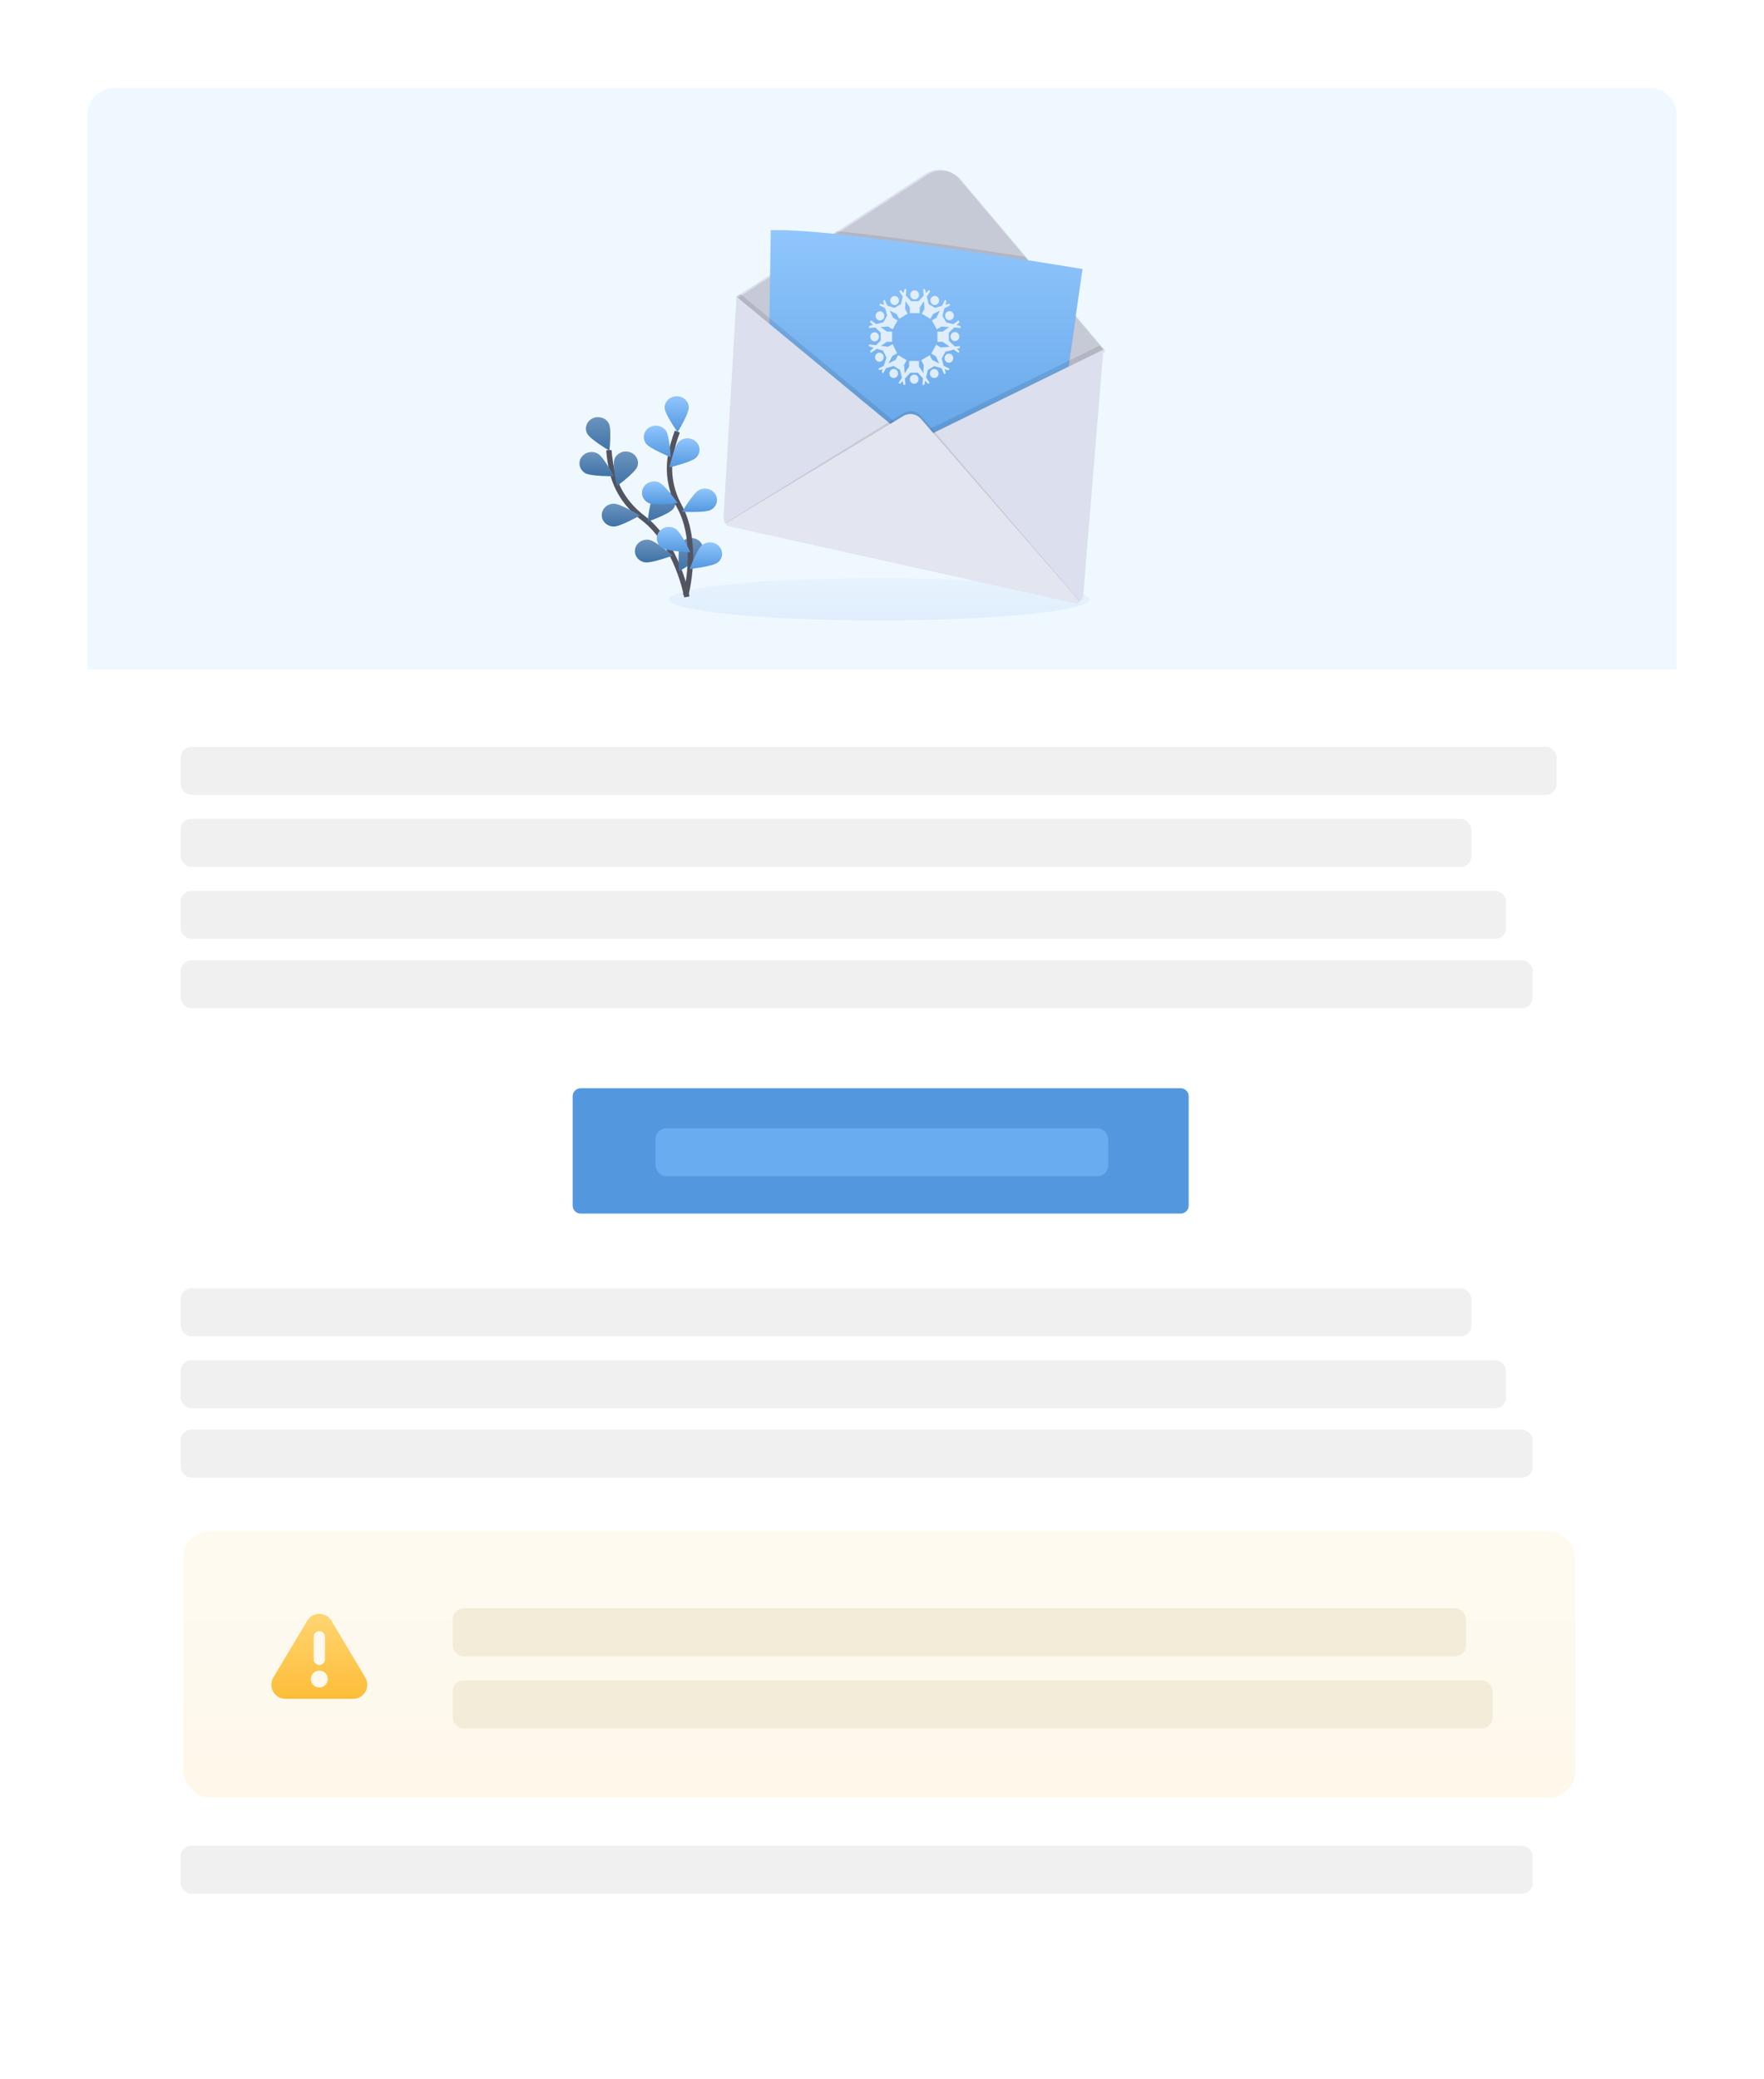 <svg width="404" height="476" viewBox="0 0 404 476" fill="none" xmlns="http://www.w3.org/2000/svg">
<g filter="url(#filter0_d_989_6755)">
<rect x="20" y="15" width="364" height="435.456" rx="6.107" fill="white"/>
<path d="M20 21.107C20 17.734 22.734 15 26.107 15H377.893C381.266 15 384 17.734 384 21.107V148.141H20V21.107Z" fill="#F0F8FF"/>
<mask id="mask0_989_6755" style="mask-type:alpha" maskUnits="userSpaceOnUse" x="20" y="15" width="364" height="134">
<path d="M20 21.107C20 17.734 22.734 15 26.107 15H377.893C381.266 15 384 17.734 384 21.107V148.141H20V21.107Z" fill="white"/>
</mask>
<g mask="url(#mask0_989_6755)">
<g clip-path="url(#clip0_989_6755)">
<path opacity="0.1" d="M201.374 136.909C227.98 136.909 249.548 134.734 249.548 132.051C249.548 129.368 227.98 127.193 201.374 127.193C174.768 127.193 153.2 129.368 153.2 132.051C153.2 134.734 174.768 136.909 201.374 136.909Z" fill="url(#paint0_linear_989_6755)"/>
<path d="M157.304 131.524C157.304 131.524 155.167 119.414 147.233 113.413C143.905 110.894 141.469 107.47 140.405 103.569C139.905 101.721 139.584 99.829 139.448 97.919" stroke="#535461" stroke-width="1.221" stroke-miterlimit="10"/>
<path d="M134.474 94.109C135.137 95.406 139.565 98.032 139.565 98.032C139.565 98.032 140.122 93.126 139.454 91.827C138.787 90.528 137.135 89.987 135.756 90.616C134.378 91.246 133.806 92.81 134.474 94.109Z" fill="url(#paint1_linear_989_6755)"/>
<path d="M134.051 103.187C135.36 103.935 140.586 103.868 140.586 103.868C140.586 103.868 138.228 99.464 136.924 98.717C135.62 97.97 133.915 98.364 133.123 99.599C132.331 100.833 132.744 102.44 134.051 103.187Z" fill="url(#paint2_linear_989_6755)"/>
<path d="M140.548 115.401C142.076 115.423 146.551 112.874 146.551 112.874C146.551 112.874 142.162 110.197 140.632 110.174C139.103 110.15 137.846 111.304 137.816 112.747C137.786 114.19 139.019 115.375 140.548 115.401Z" fill="url(#paint3_linear_989_6755)"/>
<path d="M147.666 123.592C149.167 123.858 154.035 122.059 154.035 122.059C154.035 122.059 150.188 118.715 148.688 118.454C147.189 118.192 145.739 119.116 145.457 120.541C145.176 121.966 146.163 123.326 147.666 123.592Z" fill="url(#paint4_linear_989_6755)"/>
<path d="M145.944 101.724C145.422 103.081 141.305 106.123 141.305 106.123C141.305 106.123 140.215 101.298 140.737 99.941C141.259 98.584 142.848 97.883 144.284 98.375C145.721 98.867 146.466 100.369 145.944 101.724Z" fill="url(#paint5_linear_989_6755)"/>
<path d="M154.141 111.407C153.213 112.555 148.322 114.295 148.322 114.295C148.322 114.295 148.819 109.382 149.74 108.235C150.206 107.679 150.864 107.319 151.583 107.227C152.303 107.135 153.03 107.317 153.621 107.738C153.908 107.936 154.15 108.191 154.333 108.487C154.517 108.783 154.636 109.114 154.685 109.458C154.734 109.803 154.711 110.154 154.617 110.49C154.524 110.825 154.362 111.137 154.141 111.407Z" fill="url(#paint6_linear_989_6755)"/>
<path d="M160.739 121.851C160.03 123.13 155.521 125.625 155.521 125.625C155.521 125.625 155.125 120.706 155.834 119.427C156.544 118.147 158.215 117.654 159.571 118.323C160.926 118.992 161.446 120.571 160.739 121.851Z" fill="url(#paint7_linear_989_6755)"/>
<path opacity="0.25" d="M134.474 94.109C135.137 95.406 139.565 98.032 139.565 98.032C139.565 98.032 140.122 93.126 139.454 91.827C138.787 90.528 137.135 89.987 135.756 90.616C134.378 91.246 133.806 92.81 134.474 94.109Z" fill="black"/>
<path opacity="0.25" d="M134.051 103.187C135.36 103.935 140.586 103.868 140.586 103.868C140.586 103.868 138.228 99.464 136.924 98.717C135.62 97.97 133.915 98.364 133.123 99.599C132.331 100.833 132.744 102.44 134.051 103.187Z" fill="black"/>
<path opacity="0.25" d="M140.548 115.401C142.076 115.423 146.551 112.874 146.551 112.874C146.551 112.874 142.162 110.197 140.632 110.174C139.103 110.15 137.846 111.304 137.816 112.747C137.786 114.19 139.019 115.375 140.548 115.401Z" fill="black"/>
<path opacity="0.25" d="M147.666 123.592C149.167 123.858 154.035 122.059 154.035 122.059C154.035 122.059 150.188 118.715 148.688 118.454C147.189 118.192 145.739 119.116 145.457 120.541C145.176 121.966 146.163 123.326 147.666 123.592Z" fill="black"/>
<path opacity="0.25" d="M145.944 101.724C145.422 103.081 141.305 106.123 141.305 106.123C141.305 106.123 140.215 101.298 140.737 99.941C141.259 98.584 142.848 97.883 144.284 98.375C145.721 98.867 146.466 100.369 145.944 101.724Z" fill="black"/>
<path opacity="0.25" d="M154.141 111.407C153.213 112.555 148.322 114.295 148.322 114.295C148.322 114.295 148.819 109.382 149.74 108.235C150.206 107.679 150.864 107.319 151.583 107.227C152.303 107.135 153.03 107.317 153.621 107.738C153.908 107.936 154.15 108.191 154.333 108.487C154.517 108.783 154.636 109.114 154.685 109.458C154.734 109.803 154.711 110.154 154.617 110.49C154.524 110.825 154.362 111.137 154.141 111.407Z" fill="black"/>
<path opacity="0.25" d="M160.739 121.851C160.03 123.13 155.521 125.625 155.521 125.625C155.521 125.625 155.125 120.706 155.834 119.427C156.544 118.147 158.215 117.654 159.571 118.323C160.926 118.992 161.446 120.571 160.739 121.851Z" fill="black"/>
<path d="M157.036 131.207C157.036 131.207 160.278 119.317 155.602 110.794C153.641 107.218 152.883 103.156 153.586 99.182C153.923 97.293 154.442 95.441 155.135 93.652" stroke="#535461" stroke-width="1.221" stroke-miterlimit="10"/>
<path d="M152.222 88.265C152.275 89.707 155.193 93.801 155.193 93.801C155.193 93.801 157.808 89.528 157.755 88.085C157.702 86.641 156.421 85.513 154.893 85.563C153.366 85.612 152.168 86.822 152.222 88.265Z" fill="url(#paint8_linear_989_6755)"/>
<path d="M147.941 96.404C148.816 97.587 153.621 99.525 153.621 99.525C153.621 99.525 153.356 94.598 152.481 93.413C152.038 92.839 151.396 92.454 150.681 92.333C149.966 92.213 149.233 92.368 148.627 92.765C148.333 92.95 148.08 93.194 147.884 93.481C147.688 93.768 147.554 94.093 147.489 94.434C147.425 94.776 147.432 95.127 147.51 95.466C147.587 95.805 147.734 96.124 147.941 96.404Z" fill="url(#paint9_linear_989_6755)"/>
<path d="M148.637 110.052C150.025 110.656 155.211 110.04 155.211 110.04C155.211 110.04 152.347 105.911 150.958 105.306C149.57 104.701 147.926 105.273 147.285 106.584C146.644 107.894 147.25 109.447 148.637 110.052Z" fill="url(#paint10_linear_989_6755)"/>
<path d="M151.627 120.266C152.888 121.085 158.109 121.302 158.109 121.302C158.109 121.302 156.025 116.777 154.766 115.96C154.159 115.565 153.425 115.414 152.711 115.536C151.997 115.659 151.356 116.047 150.917 116.623C150.71 116.904 150.564 117.225 150.488 117.565C150.411 117.906 150.406 118.258 150.473 118.601C150.54 118.943 150.677 119.268 150.876 119.555C151.074 119.841 151.33 120.084 151.627 120.266Z" fill="url(#paint11_linear_989_6755)"/>
<path d="M159.441 99.616C158.381 100.657 153.311 101.865 153.311 101.865C153.311 101.865 154.386 97.035 155.445 95.994C155.969 95.492 156.663 95.206 157.388 95.192C158.114 95.179 158.818 95.439 159.36 95.921C159.621 96.151 159.831 96.432 159.977 96.747C160.124 97.062 160.203 97.404 160.211 97.751C160.219 98.098 160.154 98.443 160.022 98.764C159.889 99.085 159.692 99.376 159.441 99.616Z" fill="url(#paint12_linear_989_6755)"/>
<path d="M162.772 111.604C161.431 112.298 156.214 112.018 156.214 112.018C156.214 112.018 158.77 107.71 160.111 107.021C161.451 106.332 163.135 106.791 163.869 108.056C164.603 109.322 164.119 110.91 162.772 111.604Z" fill="url(#paint13_linear_989_6755)"/>
<path d="M164.328 123.676C163.13 124.574 157.937 125.131 157.937 125.131C157.937 125.131 159.687 120.48 160.885 119.582C161.467 119.15 162.191 118.953 162.912 119.032C163.633 119.11 164.297 119.457 164.773 120.004C164.998 120.269 165.166 120.577 165.266 120.91C165.366 121.243 165.396 121.593 165.354 121.938C165.312 122.283 165.2 122.615 165.023 122.914C164.846 123.213 164.609 123.473 164.328 123.676Z" fill="url(#paint14_linear_989_6755)"/>
<g opacity="0.1">
<path opacity="0.1" d="M265.883 36.094C266.062 35.634 265.592 35.183 265.531 34.689C265.468 34.829 265.441 34.981 265.453 35.133C265.484 35.505 265.757 35.851 265.83 36.195C265.851 36.163 265.869 36.13 265.883 36.094Z" fill="black"/>
</g>
<path d="M243.434 54.863C243.467 54.863 243.493 54.837 243.493 54.804C243.493 54.771 243.467 54.745 243.434 54.745C243.401 54.745 243.375 54.771 243.375 54.804C243.375 54.837 243.401 54.863 243.434 54.863Z" fill="#E6E8EC"/>
<path d="M211.995 34.643L168.665 62.754L196.942 113.753C197.074 113.992 197.254 114.2 197.471 114.366C197.688 114.531 197.936 114.65 198.201 114.714L223.822 120.964C224.261 121.07 224.723 121.023 225.131 120.829C225.539 120.636 225.869 120.309 226.065 119.902L238.773 93.499L252.701 74.881L219.65 35.778C218.73 34.691 217.445 33.975 216.036 33.767C214.627 33.558 213.19 33.869 211.995 34.643Z" fill="#DCDFED"/>
<path opacity="0.1" d="M253.142 75.101L253.019 75.267L244.861 86.174L244.713 86.371L239.214 93.723L228.345 116.308L228.04 116.939L226.506 120.125C226.31 120.533 225.979 120.861 225.57 121.054C225.161 121.247 224.699 121.294 224.259 121.187L198.639 114.934C198.374 114.87 198.125 114.751 197.908 114.586C197.691 114.42 197.511 114.212 197.379 113.973L194.915 109.538L194.473 108.739L176.69 76.652L176.537 76.378L169.104 62.974L170.002 62.391L176.811 57.975L176.968 57.873L191.305 48.571L192.21 47.984L212.432 34.863C213.628 34.088 215.065 33.775 216.475 33.984C217.885 34.193 219.17 34.908 220.09 35.997L235.168 53.841L235.831 54.637L246.774 67.584L246.834 67.655L252.337 74.163L253.029 74.983L253.142 75.101Z" fill="black"/>
<path opacity="0.1" d="M246.41 67.435L245.074 76.713L244.672 79.513L244.442 85.478L244.423 85.944L243.225 117.11C243.214 117.399 243.139 117.682 243.006 117.939C242.873 118.196 242.685 118.421 242.456 118.597C242.227 118.774 241.962 118.898 241.679 118.961C241.397 119.024 241.104 119.023 240.821 118.961L227.907 116.078L227.768 116.046L194.649 108.655L194.041 108.519L175.833 104.453L176.251 76.432L176.264 75.496L176.39 67.014L176.529 57.652L190.866 48.351L191.771 47.764C205.069 49.128 222.755 51.751 234.735 53.621L235.398 54.416L246.334 67.364L246.41 67.435Z" fill="black"/>
<path d="M247.923 56.432L246.35 67.368L244.909 77.382L244.506 80.176L244.276 86.141L243.06 117.772C243.048 118.061 242.973 118.344 242.84 118.601C242.707 118.859 242.52 119.083 242.29 119.26C242.061 119.436 241.796 119.56 241.513 119.623C241.231 119.686 240.938 119.686 240.656 119.623L227.603 116.708L194.483 109.317L175.667 105.115L176.098 76.158L176.224 67.676L176.372 57.755L176.522 47.55C179.634 47.402 184.754 47.735 190.866 48.35C204.552 49.724 223.209 52.502 235.407 54.416C242.876 55.587 247.923 56.432 247.923 56.432Z" fill="url(#paint15_linear_989_6755)"/>
<path opacity="0.1" d="M251.912 73.943L244.909 77.378L209.165 94.907L176.224 67.683L169.565 62.171L168.667 62.754L176.1 76.158L175.669 105.116L194.485 109.318L196.943 113.753C197.075 113.992 197.255 114.2 197.472 114.366C197.689 114.531 197.938 114.65 198.203 114.714L223.823 120.964C224.262 121.07 224.724 121.022 225.132 120.829C225.54 120.635 225.869 120.308 226.065 119.902L227.599 116.716L240.652 119.63C240.935 119.693 241.228 119.693 241.51 119.63C241.792 119.567 242.058 119.443 242.287 119.267C242.516 119.09 242.704 118.866 242.837 118.609C242.97 118.351 243.045 118.068 243.056 117.779L244.273 86.147L252.579 75.046L252.602 74.766L251.912 73.943Z" fill="black"/>
<path d="M168.665 62.754L165.711 113.344C165.684 113.812 165.824 114.275 166.107 114.649C166.389 115.023 166.796 115.285 167.254 115.387L245.711 132.809C245.986 132.869 246.271 132.87 246.546 132.811C246.821 132.752 247.081 132.635 247.307 132.468C247.534 132.3 247.722 132.086 247.859 131.84C247.996 131.594 248.079 131.322 248.102 131.041L252.7 74.881L209.165 96.233L168.665 62.754Z" fill="#DCDFED"/>
<path opacity="0.1" d="M166.251 114.502L207.011 89.355C207.614 88.989 208.328 88.848 209.025 88.957C209.722 89.066 210.359 89.418 210.822 89.951L247.303 132.499C247.436 132.651 247.5 132.542 247.303 132.499L166.251 114.502C166.019 114.45 166.049 114.623 166.251 114.502Z" fill="black"/>
<path d="M166.543 114.46L206.882 90.093C207.519 89.707 208.272 89.56 209.008 89.675C209.744 89.791 210.416 90.163 210.904 90.725L247.056 132.302C247.116 132.371 247.153 132.457 247.161 132.548C247.169 132.64 247.148 132.731 247.101 132.81C247.054 132.888 246.984 132.95 246.9 132.987C246.816 133.023 246.723 133.032 246.634 133.013L166.674 115.257C166.589 115.239 166.511 115.195 166.451 115.132C166.391 115.069 166.351 114.989 166.337 114.903C166.323 114.817 166.335 114.729 166.372 114.65C166.408 114.571 166.468 114.505 166.543 114.46Z" fill="#E3E5F1"/>
<path d="M207.579 61L207.161 61.044L206.944 61.955L206.317 61.286L205.916 61.459L206.752 62.746L206.351 64.442L205.607 64.895L204.872 65.338L203.243 64.851L202.591 63.457L202.249 63.718L202.5 64.623L201.63 64.362L201.373 64.727L202.718 65.406L203.178 67.085L202.75 67.872L202.324 68.629L200.686 69.055L199.451 68.194L199.283 68.603L199.935 69.255L199.06 69.481L199.008 69.925L200.495 69.821L201.707 71.03V72.813L200.629 73.892L199 73.692L199.025 74.127L200.069 74.457L199.284 75.24L199.451 75.658L200.821 74.693L202.25 75.145L202.642 75.946L203.027 76.728L202.409 78.605L201.148 79.248L201.398 79.596L202.15 79.37L201.931 80.041L202.265 80.337L202.892 79.154L204.638 78.632L205.382 79.084L206.119 79.52L206.551 81.328L205.766 82.537L206.151 82.711L206.727 82.085L206.927 82.92L207.361 82.981L207.262 81.511L208.49 80.188H210.202L211.37 81.46L211.27 83L211.688 82.956L211.905 82.045L212.532 82.714L212.933 82.541L212.097 81.254L212.509 79.558L213.253 79.105L213.988 78.671L215.617 79.157L216.269 80.54L216.603 80.28L216.352 79.375L217.221 79.636L217.479 79.27L216.133 78.592L215.675 76.911L216.107 76.136L216.525 75.371L218.43 74.875L219.549 75.658L219.725 75.258L219.158 74.684L219.794 74.52L219.852 74.076L218.64 74.163L217.302 72.822V71.048L218.521 69.821L220 69.926L219.949 69.491L219.073 69.265L219.727 68.612L219.551 68.194L218.315 69.063L216.686 68.646L216.262 67.872L215.835 67.107L216.303 65.41L217.632 64.732L217.381 64.375L216.512 64.636L216.762 63.732L216.42 63.464L215.768 64.858L214.147 65.344L213.404 64.901L212.669 64.457L212.259 62.742L213.087 61.463L212.702 61.289L212.076 61.968L211.858 61.056L211.424 61.003L211.533 62.551L210.361 63.81H208.657L207.479 62.54L207.579 61ZM209.476 61.314C209.211 61.314 208.957 61.423 208.77 61.618C208.582 61.813 208.477 62.077 208.477 62.353C208.477 62.629 208.582 62.893 208.77 63.088C208.957 63.283 209.211 63.393 209.476 63.393C209.607 63.393 209.736 63.366 209.858 63.313C209.979 63.261 210.089 63.185 210.181 63.088C210.274 62.992 210.348 62.877 210.398 62.751C210.448 62.625 210.474 62.49 210.474 62.353C210.474 62.217 210.448 62.081 210.398 61.955C210.348 61.829 210.274 61.715 210.181 61.618C210.089 61.522 209.979 61.445 209.858 61.393C209.736 61.34 209.607 61.314 209.476 61.314ZM214.012 62.584C213.851 62.595 213.694 62.648 213.557 62.737C213.42 62.827 213.307 62.95 213.227 63.097C213.092 63.334 213.053 63.618 213.119 63.886C213.184 64.153 213.349 64.382 213.578 64.523C213.809 64.661 214.084 64.698 214.342 64.627C214.6 64.555 214.821 64.38 214.956 64.14C215.043 63.976 215.087 63.79 215.082 63.602C215.076 63.414 215.023 63.231 214.926 63.072C214.83 62.913 214.694 62.784 214.533 62.699C214.372 62.613 214.192 62.574 214.012 62.586V62.584ZM204.763 62.609C204.631 62.63 204.503 62.677 204.388 62.749C204.274 62.816 204.174 62.905 204.094 63.013C204.014 63.12 203.956 63.242 203.922 63.374C203.887 63.505 203.878 63.641 203.895 63.776C203.912 63.911 203.955 64.041 204.02 64.158C204.11 64.321 204.24 64.455 204.398 64.547C204.555 64.638 204.733 64.684 204.914 64.678C205.094 64.672 205.269 64.616 205.421 64.515C205.573 64.414 205.696 64.272 205.776 64.104C205.857 63.937 205.892 63.749 205.879 63.562C205.865 63.375 205.803 63.195 205.699 63.041C205.595 62.888 205.453 62.767 205.289 62.691C205.124 62.615 204.942 62.587 204.763 62.609ZM207.395 63.749L208.389 65.272L208.381 66.524H210.628V65.272L211.607 63.749L211.731 65.585L211.121 66.657L213.077 67.831L213.678 66.752L215.258 65.952L214.48 67.594L213.435 68.212L214.562 70.238L215.598 69.612L217.361 69.734L215.901 70.767L214.698 70.75V73.098H215.901L217.53 74.238L215.45 74.395L214.413 73.762L213.285 75.799L214.33 76.416L215.107 78.069L213.511 77.26L212.926 76.173L210.969 77.347L211.571 78.426L211.454 80.252L210.468 78.731L210.476 77.486H208.222V78.731L207.178 80.347L207.045 78.398L207.655 77.32L205.707 76.145L205.105 77.233L203.468 78.067L204.394 76.311L205.473 75.753L204.444 73.665L203.374 74.23L201.762 74.03L203.107 73.091L204.31 73.1V70.752H203.109L201.647 69.733L203.41 69.603L204.44 70.238L205.568 68.211L204.532 67.585L203.753 65.942L205.34 66.743L205.933 67.83L207.88 66.656L207.278 65.577L207.395 63.75V63.749ZM217.529 66.081C217.306 66.062 217.083 66.123 216.897 66.251C216.71 66.38 216.571 66.571 216.5 66.792C216.429 67.013 216.432 67.252 216.507 67.472C216.582 67.692 216.726 67.879 216.915 68.003C217.105 68.128 217.328 68.183 217.551 68.16C217.774 68.136 217.983 68.036 218.144 67.875C218.306 67.714 218.411 67.501 218.443 67.27C218.475 67.04 218.432 66.804 218.321 66.602C218.24 66.454 218.126 66.329 217.988 66.238C217.85 66.147 217.692 66.093 217.529 66.081ZM201.455 66.115C201.291 66.13 201.133 66.186 200.995 66.279C200.857 66.371 200.743 66.497 200.661 66.646C200.595 66.763 200.552 66.892 200.535 67.027C200.517 67.161 200.525 67.298 200.559 67.429C200.592 67.56 200.651 67.683 200.73 67.79C200.81 67.898 200.909 67.988 201.022 68.055C201.136 68.127 201.262 68.175 201.394 68.196C201.525 68.217 201.66 68.21 201.789 68.176C201.918 68.141 202.039 68.081 202.146 67.997C202.252 67.914 202.341 67.809 202.408 67.689C202.475 67.569 202.518 67.436 202.535 67.299C202.552 67.161 202.542 67.021 202.506 66.888C202.471 66.754 202.41 66.629 202.327 66.52C202.244 66.412 202.142 66.321 202.025 66.254C201.854 66.15 201.656 66.101 201.459 66.115H201.455ZM218.707 70.865C218.576 70.864 218.446 70.89 218.324 70.942C218.203 70.993 218.092 71.069 217.999 71.166C217.906 71.262 217.831 71.376 217.781 71.502C217.73 71.628 217.704 71.764 217.703 71.9C217.703 72.176 217.808 72.44 217.996 72.635C218.183 72.83 218.437 72.94 218.701 72.94C218.966 72.94 219.22 72.83 219.407 72.635C219.595 72.44 219.7 72.176 219.7 71.9C219.7 71.764 219.675 71.63 219.625 71.504C219.575 71.378 219.502 71.264 219.41 71.168C219.318 71.072 219.208 70.995 219.088 70.943C218.967 70.891 218.838 70.864 218.707 70.865ZM200.301 70.909C200.103 70.909 199.911 70.971 199.747 71.085C199.584 71.2 199.457 71.362 199.382 71.552C199.307 71.742 199.287 71.951 199.326 72.152C199.364 72.353 199.459 72.538 199.599 72.683C199.738 72.828 199.916 72.927 200.109 72.967C200.302 73.007 200.503 72.987 200.685 72.909C200.867 72.831 201.023 72.698 201.133 72.528C201.243 72.358 201.302 72.157 201.303 71.952C201.304 71.815 201.278 71.679 201.228 71.552C201.178 71.425 201.104 71.31 201.011 71.213C200.917 71.116 200.807 71.039 200.685 70.987C200.563 70.935 200.432 70.908 200.301 70.909ZM201.32 75.589C201.188 75.599 201.06 75.637 200.944 75.701C200.827 75.764 200.724 75.85 200.64 75.954C200.555 76.059 200.491 76.18 200.452 76.31C200.412 76.44 200.398 76.577 200.409 76.713C200.42 76.849 200.457 76.981 200.518 77.102C200.576 77.223 200.656 77.331 200.755 77.42C200.853 77.508 200.968 77.575 201.091 77.618C201.215 77.66 201.345 77.676 201.475 77.665C201.604 77.654 201.731 77.617 201.846 77.554C202.053 77.447 202.218 77.267 202.312 77.046C202.406 76.826 202.424 76.578 202.361 76.346C202.299 76.113 202.161 75.911 201.971 75.772C201.781 75.634 201.551 75.569 201.32 75.589ZM217.26 75.803C217.02 75.819 216.794 75.924 216.622 76.099C216.45 76.273 216.344 76.507 216.324 76.756C216.304 77.006 216.37 77.254 216.511 77.457C216.652 77.66 216.858 77.803 217.092 77.861C217.326 77.918 217.572 77.886 217.786 77.771C217.999 77.655 218.165 77.464 218.254 77.231C218.343 76.999 218.349 76.741 218.27 76.504C218.192 76.268 218.035 76.068 217.827 75.942C217.656 75.84 217.459 75.793 217.262 75.806L217.26 75.803ZM204.63 79.32C204.415 79.335 204.211 79.421 204.048 79.566C203.884 79.711 203.77 79.907 203.722 80.125C203.674 80.343 203.695 80.571 203.782 80.775C203.869 80.98 204.017 81.15 204.204 81.26C204.317 81.328 204.441 81.372 204.571 81.39C204.7 81.407 204.831 81.398 204.957 81.362C205.083 81.327 205.201 81.266 205.304 81.182C205.407 81.099 205.493 80.995 205.557 80.877C205.691 80.638 205.728 80.354 205.66 80.086C205.592 79.819 205.426 79.59 205.197 79.451C205.025 79.349 204.828 79.303 204.631 79.32H204.63ZM213.846 79.32C213.713 79.337 213.586 79.381 213.47 79.451C213.239 79.591 213.072 79.821 213.003 80.09C212.934 80.359 212.97 80.645 213.102 80.886C213.238 81.124 213.458 81.295 213.715 81.364C213.972 81.432 214.244 81.392 214.472 81.251C214.585 81.184 214.685 81.094 214.764 80.987C214.844 80.879 214.902 80.756 214.935 80.625C214.969 80.494 214.977 80.357 214.959 80.223C214.942 80.088 214.899 79.959 214.833 79.842C214.735 79.664 214.59 79.519 214.414 79.427C214.238 79.334 214.04 79.297 213.845 79.32H213.846ZM209.376 80.607C209.11 80.609 208.855 80.721 208.667 80.918C208.479 81.116 208.374 81.382 208.374 81.66C208.374 81.936 208.479 82.2 208.666 82.395C208.853 82.59 209.107 82.699 209.372 82.699C209.637 82.699 209.891 82.59 210.078 82.395C210.265 82.2 210.37 81.936 210.37 81.66C210.372 81.383 210.268 81.117 210.081 80.92C209.895 80.723 209.641 80.61 209.375 80.607L209.376 80.607Z" fill="white" fill-opacity="0.76"/>
</g>
</g>
<rect opacity="0.1" x="41.987" y="345.409" width="318.805" height="61.074" rx="6.107" fill="url(#paint16_linear_989_6755)"/>
<g clip-path="url(#clip1_989_6755)">
<path d="M83.67 378.969L75.906 365.966C75.32 364.978 74.283 364.388 73.134 364.388C71.984 364.388 70.948 364.978 70.361 365.966L62.598 378.969C61.999 379.978 61.987 381.19 62.568 382.21C63.149 383.231 64.196 383.84 65.37 383.84H80.897C82.071 383.84 83.119 383.231 83.7 382.21C84.28 381.19 84.269 379.978 83.67 378.969ZM73.134 368.364C73.846 368.364 74.423 368.941 74.423 369.653V374.812C74.423 375.524 73.846 376.102 73.134 376.102C72.421 376.102 71.844 375.524 71.844 374.812V369.653C71.844 368.941 72.421 368.364 73.134 368.364ZM73.134 381.26C72.067 381.26 71.199 380.393 71.199 379.326C71.199 378.259 72.067 377.391 73.134 377.391C74.201 377.391 75.068 378.259 75.068 379.326C75.068 380.393 74.201 381.26 73.134 381.26Z" fill="url(#paint17_linear_989_6755)"/>
</g>
<rect x="103.671" y="363.121" width="232.081" height="10.993" rx="2.443" fill="#F3ECD9"/>
<rect x="103.671" y="379.611" width="238.188" height="10.993" rx="2.443" fill="#F3ECD9"/>
<rect x="41.376" y="165.853" width="315.141" height="10.993" rx="2.443" fill="#F0F0F0"/>
<rect x="41.376" y="182.343" width="295.597" height="10.993" rx="2.443" fill="#F0F0F0"/>
<rect x="41.376" y="289.833" width="295.597" height="10.993" rx="2.443" fill="#F0F0F0"/>
<rect x="41.376" y="214.712" width="309.644" height="10.993" rx="2.443" fill="#F0F0F0"/>
<rect x="41.376" y="322.202" width="309.644" height="10.993" rx="2.443" fill="#F0F0F0"/>
<rect x="41.376" y="417.476" width="309.644" height="10.993" rx="2.443" fill="#F0F0F0"/>
<rect x="41.376" y="198.833" width="303.537" height="10.993" rx="2.443" fill="#F0F0F0"/>
<rect x="41.376" y="306.323" width="303.537" height="10.993" rx="2.443" fill="#F0F0F0"/>
<path d="M131.154 245.859C131.154 244.847 131.975 244.027 132.987 244.027H270.403C271.415 244.027 272.235 244.847 272.235 245.859V270.899C272.235 271.911 271.415 272.731 270.403 272.731H132.987C131.975 272.731 131.154 271.911 131.154 270.899V245.859Z" fill="#5398DF"/>
<rect x="150.146" y="253.188" width="103.64" height="10.993" rx="2.443" fill="#6AACF0"/>
</g>
<defs>
<filter id="filter0_d_989_6755" x="0" y="0.17" width="404" height="475.456" filterUnits="userSpaceOnUse" color-interpolation-filters="sRGB">
<feFlood flood-opacity="0" result="BackgroundImageFix"/>
<feColorMatrix in="SourceAlpha" type="matrix" values="0 0 0 0 0 0 0 0 0 0 0 0 0 0 0 0 0 0 127 0" result="hardAlpha"/>
<feOffset dy="5.17"/>
<feGaussianBlur stdDeviation="10"/>
<feColorMatrix type="matrix" values="0 0 0 0 0.925 0 0 0 0 0.912 0 0 0 0 0.906 0 0 0 0.25 0"/>
<feBlend mode="normal" in2="BackgroundImageFix" result="effect1_dropShadow_989_6755"/>
<feBlend mode="normal" in="SourceGraphic" in2="effect1_dropShadow_989_6755" result="shape"/>
</filter>
<linearGradient id="paint0_linear_989_6755" x1="201.374" y1="127.193" x2="201.374" y2="136.909" gradientUnits="userSpaceOnUse">
<stop stop-color="#90C6FD"/>
<stop offset="1" stop-color="#5398DF"/>
</linearGradient>
<linearGradient id="paint1_linear_989_6755" x1="136.989" y1="90.354" x2="136.989" y2="98.032" gradientUnits="userSpaceOnUse">
<stop stop-color="#90C6FD"/>
<stop offset="1" stop-color="#5398DF"/>
</linearGradient>
<linearGradient id="paint2_linear_989_6755" x1="136.654" y1="98.339" x2="136.654" y2="103.87" gradientUnits="userSpaceOnUse">
<stop stop-color="#90C6FD"/>
<stop offset="1" stop-color="#5398DF"/>
</linearGradient>
<linearGradient id="paint3_linear_989_6755" x1="142.183" y1="110.173" x2="142.183" y2="115.401" gradientUnits="userSpaceOnUse">
<stop stop-color="#90C6FD"/>
<stop offset="1" stop-color="#5398DF"/>
</linearGradient>
<linearGradient id="paint4_linear_989_6755" x1="149.722" y1="118.409" x2="149.722" y2="123.619" gradientUnits="userSpaceOnUse">
<stop stop-color="#90C6FD"/>
<stop offset="1" stop-color="#5398DF"/>
</linearGradient>
<linearGradient id="paint5_linear_989_6755" x1="143.353" y1="98.218" x2="143.353" y2="106.123" gradientUnits="userSpaceOnUse">
<stop stop-color="#90C6FD"/>
<stop offset="1" stop-color="#5398DF"/>
</linearGradient>
<linearGradient id="paint6_linear_989_6755" x1="151.516" y1="107.203" x2="151.516" y2="114.295" gradientUnits="userSpaceOnUse">
<stop stop-color="#90C6FD"/>
<stop offset="1" stop-color="#5398DF"/>
</linearGradient>
<linearGradient id="paint7_linear_989_6755" x1="158.233" y1="118.024" x2="158.233" y2="125.625" gradientUnits="userSpaceOnUse">
<stop stop-color="#90C6FD"/>
<stop offset="1" stop-color="#5398DF"/>
</linearGradient>
<linearGradient id="paint8_linear_989_6755" x1="154.988" y1="85.561" x2="154.988" y2="93.801" gradientUnits="userSpaceOnUse">
<stop stop-color="#90C6FD"/>
<stop offset="1" stop-color="#5398DF"/>
</linearGradient>
<linearGradient id="paint9_linear_989_6755" x1="150.533" y1="92.294" x2="150.533" y2="99.525" gradientUnits="userSpaceOnUse">
<stop stop-color="#90C6FD"/>
<stop offset="1" stop-color="#5398DF"/>
</linearGradient>
<linearGradient id="paint10_linear_989_6755" x1="151.12" y1="105.065" x2="151.12" y2="110.317" gradientUnits="userSpaceOnUse">
<stop stop-color="#90C6FD"/>
<stop offset="1" stop-color="#5398DF"/>
</linearGradient>
<linearGradient id="paint11_linear_989_6755" x1="154.268" y1="115.495" x2="154.268" y2="121.302" gradientUnits="userSpaceOnUse">
<stop stop-color="#90C6FD"/>
<stop offset="1" stop-color="#5398DF"/>
</linearGradient>
<linearGradient id="paint12_linear_989_6755" x1="156.761" y1="95.192" x2="156.761" y2="101.865" gradientUnits="userSpaceOnUse">
<stop stop-color="#90C6FD"/>
<stop offset="1" stop-color="#5398DF"/>
</linearGradient>
<linearGradient id="paint13_linear_989_6755" x1="160.212" y1="106.701" x2="160.212" y2="112.074" gradientUnits="userSpaceOnUse">
<stop stop-color="#90C6FD"/>
<stop offset="1" stop-color="#5398DF"/>
</linearGradient>
<linearGradient id="paint14_linear_989_6755" x1="161.655" y1="119.015" x2="161.655" y2="125.131" gradientUnits="userSpaceOnUse">
<stop stop-color="#90C6FD"/>
<stop offset="1" stop-color="#5398DF"/>
</linearGradient>
<linearGradient id="paint15_linear_989_6755" x1="211.795" y1="47.515" x2="211.795" y2="119.67" gradientUnits="userSpaceOnUse">
<stop stop-color="#90C6FD"/>
<stop offset="1" stop-color="#5398DF"/>
</linearGradient>
<linearGradient id="paint16_linear_989_6755" x1="201.389" y1="345.409" x2="201.389" y2="406.483" gradientUnits="userSpaceOnUse">
<stop stop-color="#FFD572"/>
<stop offset="1" stop-color="#FEBD38"/>
</linearGradient>
<linearGradient id="paint17_linear_989_6755" x1="73.134" y1="364.388" x2="73.134" y2="383.84" gradientUnits="userSpaceOnUse">
<stop stop-color="#FFD572"/>
<stop offset="1" stop-color="#FEBD38"/>
</linearGradient>
<clipPath id="clip0_989_6755">
<rect width="171.48" height="137.789" fill="white" transform="translate(129.225 -0.879)"/>
</clipPath>
<clipPath id="clip1_989_6755">
<rect width="21.987" height="21.987" fill="white" transform="translate(62.141 363.121)"/>
</clipPath>
</defs>
</svg>
